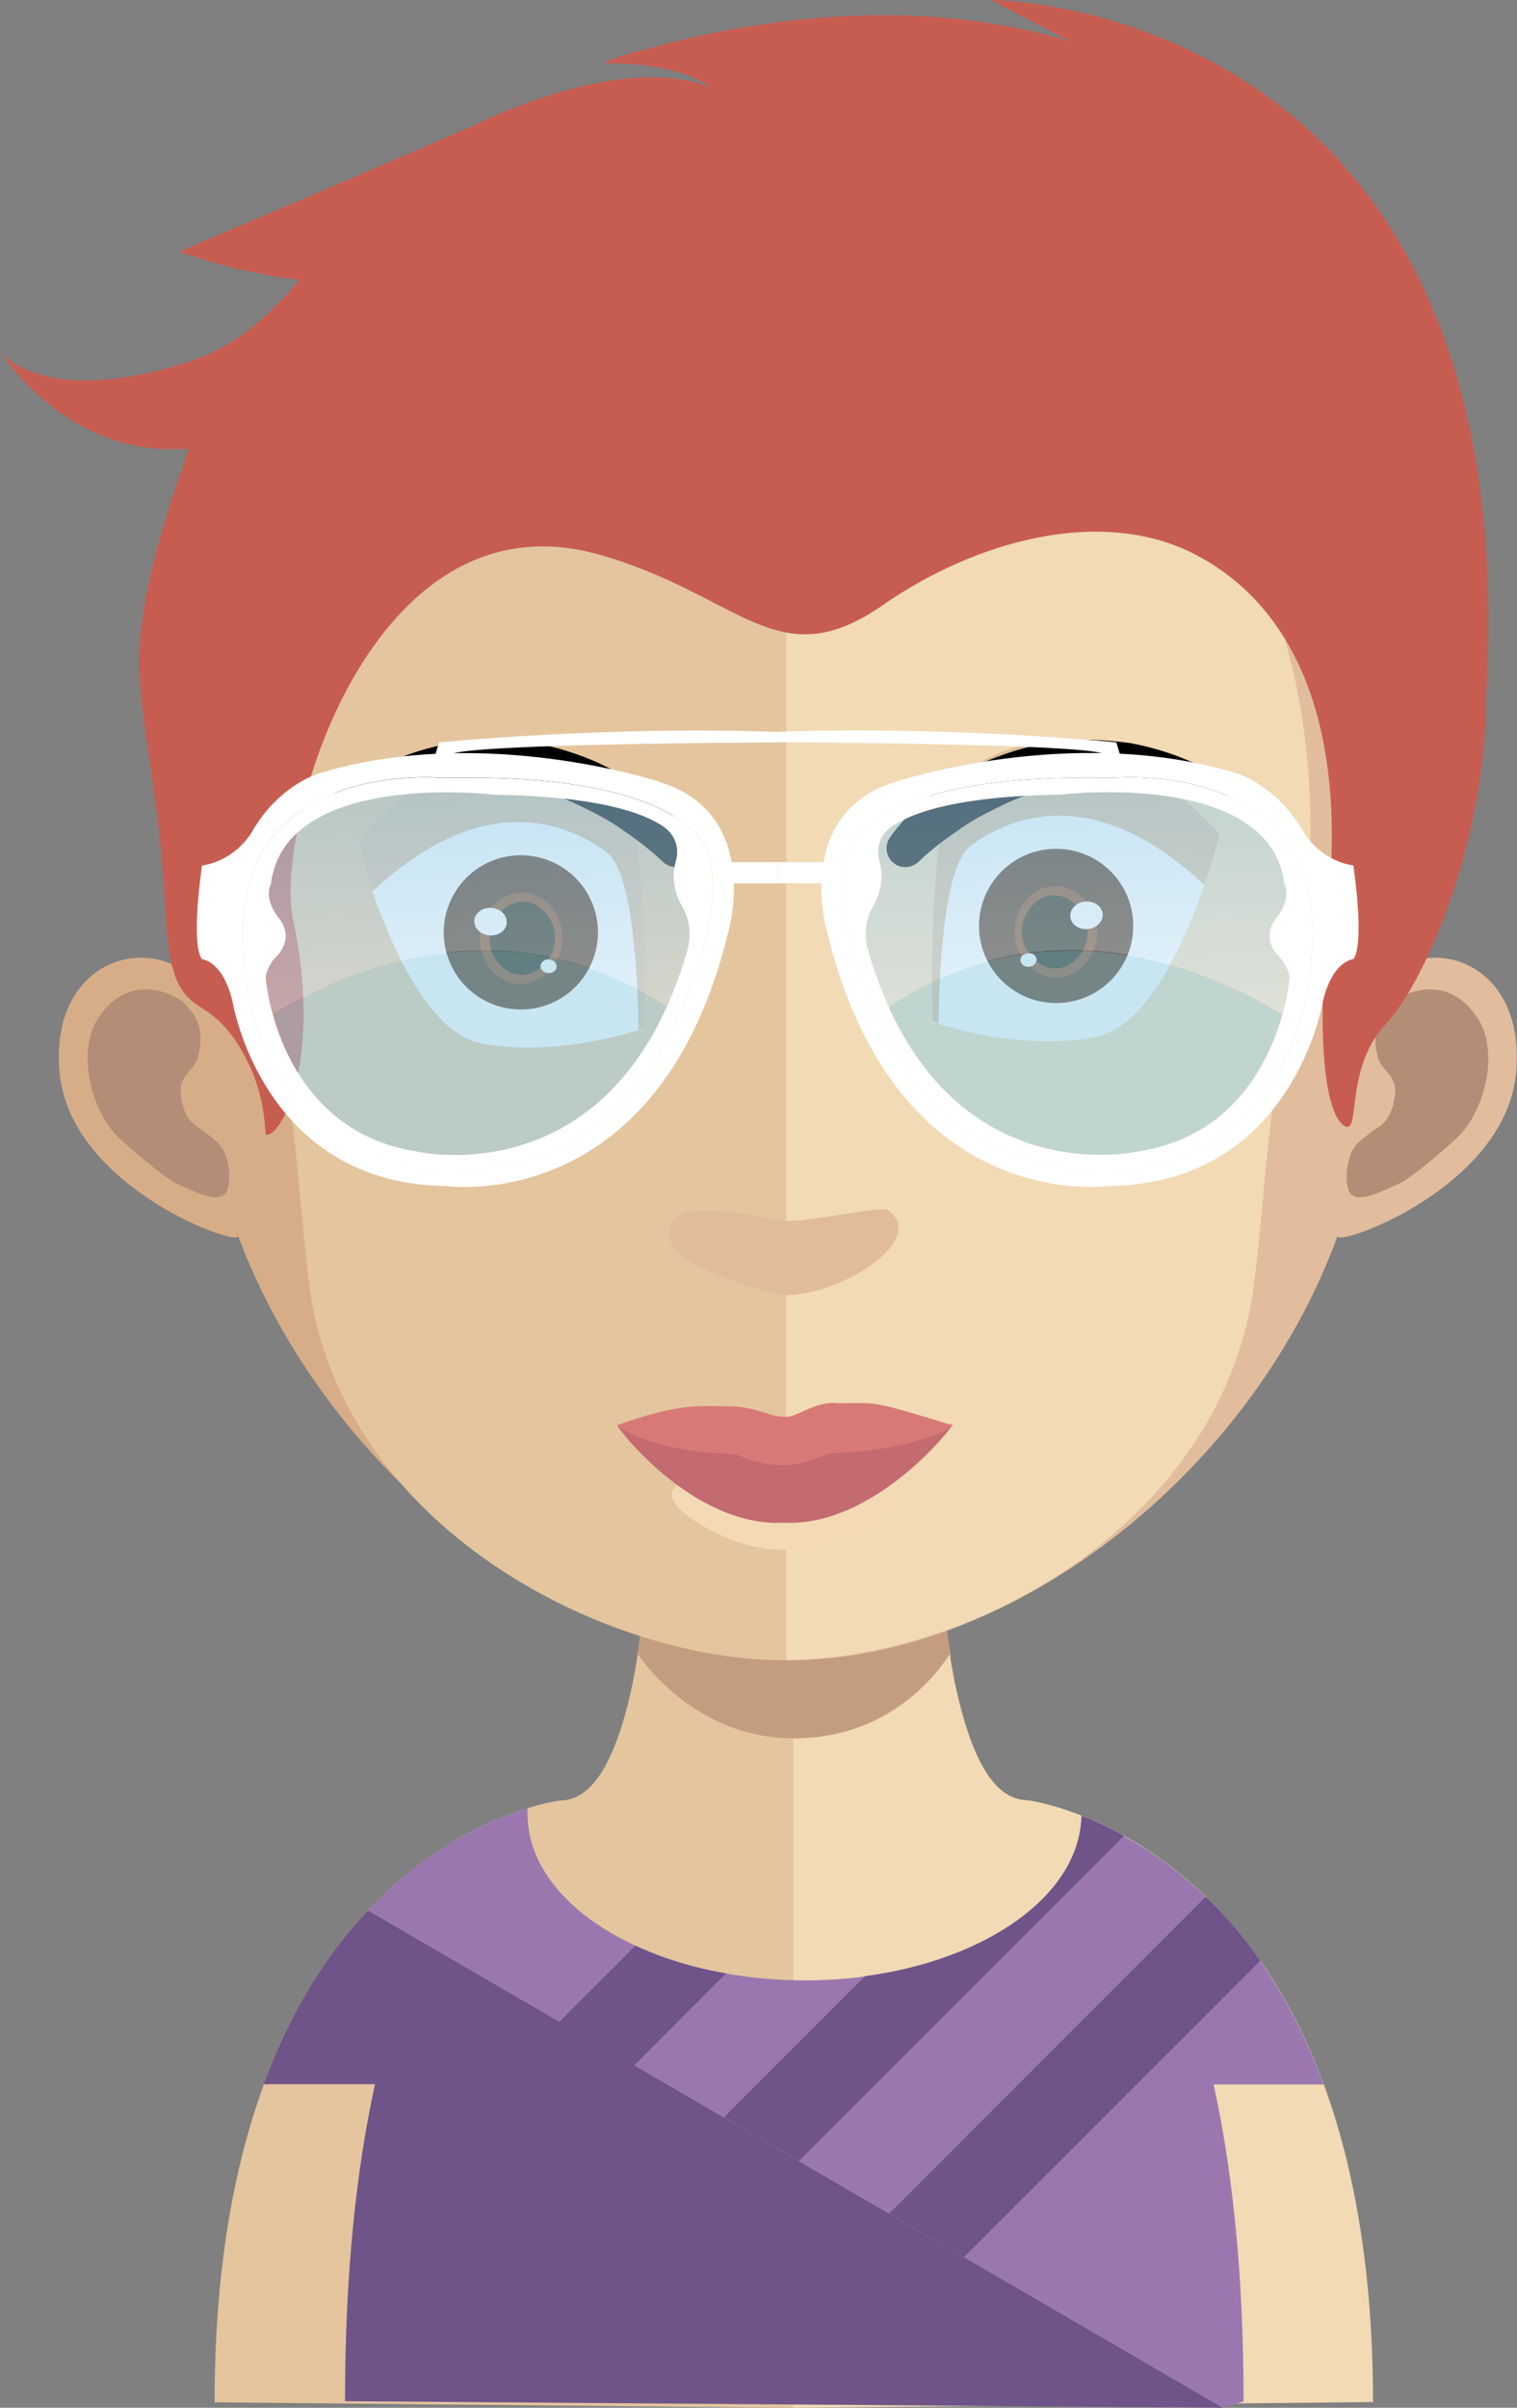 <?xml version="1.0" encoding="UTF-8"?><svg id="Layer_1" xmlns="http://www.w3.org/2000/svg" xmlns:xlink="http://www.w3.org/1999/xlink" viewBox="0 0 121.79 193.29"><rect x="0" y="0" width="121.79" height="193.29" fill="#808080" stroke="none"/><defs><style>.cls-1{fill:none;}.cls-2{clip-path:url(#clippath);}.cls-3{fill:#f1dab4;}.cls-4{fill:#e4c59e;}.cls-5{fill:#f3dab4;}.cls-6{fill:#fff;}.cls-7{fill:#7f401b;}.cls-8{fill:#c3977d;}.cls-9{fill:#c36b70;}.cls-10{fill:#b48d76;}.cls-11{fill:#c1967d;}.cls-12{fill:#c75d51;}.cls-13{fill:#c49d80;}.cls-14{fill:#c5997d;}.cls-15{fill:#e1bd9d;}.cls-16{fill:#e0bc9b;}.cls-17{fill:#d7ad88;}.cls-18{fill:#dbbb9a;}.cls-19{fill:#d77a77;}.cls-20{fill:#231c08;}.cls-21{fill:#6e5488;}.cls-22{fill:#463216;}.cls-23{fill:#9a78af;}.cls-24{fill:#4c2912;}.cls-25{fill:url(#Névtelen_színátmenet_7);}.cls-25,.cls-26,.cls-27{opacity:.54;}.cls-26{fill:url(#Névtelen_színátmenet_7-2);}.cls-27{fill:#98d1e7;}</style><clipPath id="clippath"><rect class="cls-1" x="51.18" y="124.73" width="25.11" height="14.8"/></clipPath><linearGradient id="Névtelen_színátmenet_7" x1="39.29" y1="100.87" x2="36.97" y2="40.48" gradientUnits="userSpaceOnUse"><stop offset="0" stop-color="#fff"/><stop offset="1" stop-color="#53addc"/></linearGradient><linearGradient id="Névtelen_színátmenet_7-2" x1="87.37" y1="99.02" x2="85.05" y2="38.63" xlink:href="#Névtelen_színátmenet_7"/></defs><path class="cls-4" d="m17.23,192.85c0-10.69,1.57-19.03,3.96-25.53,5.77-15.69,16.32-20.67,21.18-22.17,1.59-.49,2.58-.61,2.58-.61.17,0,.33-.02.5-.04,1.43-.23,2.58-1.47,3.51-3.45.69-1.47,1.27-3.34,1.74-5.51.19-.85.33-1.7.48-2.62.22-1.55.44-3.17.63-4.87.07-1.03.18-2.03.29-3.1.4-5.12.52-10.73.52-16.05,0,0,6.08.63,11.02.63v83.76"/><path class="cls-3" d="m63.64,193.29v-83.76h.11c4.9,0,11.06-.63,11.06-.63,0,5.27.11,10.81.51,15.93.11,1,.22,2.03.29,3.02.19,1.77.41,3.43.67,4.98v.03c.07.7.22,1.33.33,1.99.45,2.18.99,4.1,1.64,5.63.81,1.91,1.8,3.25,3.01,3.77.38.17.79.26,1.21.26,0,0,1.74.21,4.36,1.24,5.33,2.09,14.29,7.57,19.44,21.55,2.39,6.5,3.96,14.84,3.96,25.53"/><g class="cls-2"><path class="cls-13" d="m76.29,132.69v.04c-1.14,1.76-4.98,6.82-12.57,6.82h-.07c-7.19-.04-11.39-5.24-12.46-6.78.22-1.54.44-3.15.63-4.84.07-.99.18-2.02.29-3.08,3.5.88,7.34,1.43,11.39,1.5h.15c4.2-.07,8.07-.66,11.69-1.61.11.99.22,2.02.3,3,.18,1.76.41,3.41.66,4.95"/></g><path class="cls-17" d="m63.12,14.08C15.13,14.08,14.87,54.2,17.01,80.47c-3.28-6.23-13.05-4.32-12.24,5.5.77,9.45,14.73,14.27,14.34,13.23,7.27,19.43,26.51,34.08,44.02,34.08h.37V14.08h-.37"/><path class="cls-10" d="m7.83,81.83c2.36-3.81,6.05-2.16,6.93-1.32.96.92,1.73,2.09,1.14,4.32-.33,1.28-1.66,1.39-1.36,3.3.37,2.16,1.36,2.27,1.95,2.78.55.48,1.25.84,1.59,1.76.37.92.41,1.87.22,2.71-.37,1.54-2.62.29-4.13-.37-1-.48-4.17-3.15-4.98-4.03-1.99-2.27-2.95-6.67-1.36-9.16"/><path class="cls-15" d="m63.38,14.08c48,0,48.26,40.12,46.15,66.39,3.28-6.23,13.01-4.32,12.2,5.5-.74,9.45-14.72,14.27-14.34,13.23-7.08,19.43-26.51,34.08-44.02,34.08h-.26l-.11-119.19h.37"/><path class="cls-10" d="m118.68,81.83c-2.36-3.81-6.01-2.16-6.93-1.32-.96.92-1.7,2.09-1.14,4.32.33,1.28,1.66,1.39,1.36,3.3-.37,2.16-1.36,2.27-1.92,2.78-.55.48-1.29.84-1.62,1.76s-.41,1.87-.22,2.71c.37,1.54,2.62.29,4.13-.37,1.03-.48,4.17-3.15,4.98-4.03,2.03-2.27,2.95-6.67,1.36-9.16"/><path class="cls-4" d="m62.75,25.4c-15.78,0-27.35,4.58-34.32,13.59-9.77,12.64-9.4,31.91-5.82,45.76,1.11,4.25,1.7,15.65,2.43,19.82,3.43,18.72,24.11,28.69,37.71,28.69h.37V25.4h-.22"/><path class="cls-3" d="m97.03,39.03c-6.93-8.98-18.36-13.56-33.92-13.63v107.87c15.56-.18,34.17-11.1,37.34-28.69.77-4.18,1.33-15.57,2.43-19.82,3.61-13.81,3.98-33.05-5.86-45.73"/><path class="cls-1" d="m61.19,114.26c-.22-.04-.42-.08-.59-.11.2.04.4.08.59.11Z"/><path class="cls-1" d="m60.37,114.1c-.14-.03-.27-.06-.36-.08.12.03.24.05.36.08Z"/><path class="cls-8" d="m60.6,114.15c-.08-.02-.15-.03-.23-.05.07.02.14.03.23.05Z"/><path class="cls-8" d="m60.01,114.02c-.07-.02-.13-.04-.2-.06h0s.08.02.21.06Z"/><path class="cls-1" d="m20.09,59.02c-.43,1.43-.73,2.99-.93,4.66,0,0,.63-2.63,2.03-6.52-.6.83-1,1.5-1.1,1.86Z"/><path class="cls-22" d="m49.72,25.67l-.2.2.03.07c.07-.1.1-.2.17-.27Z"/><path class="cls-1" d="m61.34,112.08c-.22-.04-.43-.08-.61-.12.21.04.41.09.61.12Z"/><path class="cls-1" d="m60.5,111.91c-.14-.03-.28-.06-.37-.08.12.03.24.06.37.08Z"/><path class="cls-11" d="m60.73,111.96c-.08-.02-.15-.03-.23-.05.08.02.14.03.23.05Z"/><path class="cls-11" d="m60.13,111.83c-.07-.02-.14-.04-.21-.06h0s.08.02.21.06Z"/><path class="cls-16" d="m53.74,99.28c-.19-3.83,7.03-1.4,9.41-1.28,1.88.1,7.6-1.21,8.09-.87,3.37,2.27-3.57,6.84-8.21,6.84-1.24,0-9.18-2.38-9.29-4.69Z"/><path class="cls-6" d="m28.68,67.5s3.66,15.02,9.95,16.25c6.29,1.23,13.09-1.21,13.09-1.21,0,0,.65-17.65-2.57-19.96-3.22-2.32-10.63-5.66-20.47,4.92Z"/><path class="cls-18" d="m51.73,82.49s-.14.04-.47.18c-.08-5.41-.58-12.85-2.59-14.28-2.99-2.19-9.74-5.27-18.75,3.16-.82-2.33-1.23-4.09-1.23-4.09,9.86-10.61,17.28-7.27,20.47-4.95,3.22,2.32,2.57,19.99,2.57,19.99Z"/><circle class="cls-24" cx="41.82" cy="74.84" r="6.19" transform="translate(-25.84 22.19) rotate(-22.91)"/><path class="cls-7" d="m41.53,78.97c-1.79-.15-3.16-1.95-3-3.93.16-1.98,1.81-3.53,3.6-3.38,1.79.15,3.16,1.95,3,3.93-.16,1.98-1.81,3.54-3.6,3.39Z"/><path class="cls-20" d="m41.69,78.25c-1.24-.11-2.53-1.47-2.4-3.15.14-1.69,1.63-2.82,2.88-2.72,1.24.11,2.53,1.48,2.39,3.16-.14,1.68-1.63,2.82-2.87,2.72Z"/><path class="cls-6" d="m40.68,74.1c-.05.61-.68,1.05-1.39.99-.72-.06-1.26-.6-1.21-1.21.05-.61.67-1.05,1.39-1,.72.06,1.26.6,1.21,1.21Z"/><path class="cls-6" d="m44.69,77.62c-.03.3-.34.53-.69.5-.36-.03-.63-.3-.61-.6.03-.3.34-.53.69-.5.36.03.63.3.61.6Z"/><path class="cls-1" d="m61.44,113.85c-.22-.04-.43-.08-.61-.12.21.04.41.09.61.12Z"/><path class="cls-1" d="m60.6,113.68c-.14-.03-.28-.06-.37-.08.12.03.24.06.37.08Z"/><path class="cls-11" d="m60.83,113.73c-.08-.02-.15-.03-.23-.05.08.02.14.03.23.05Z"/><path class="cls-11" d="m60.23,113.6c-.07-.02-.14-.04-.21-.06h0s.08.02.21.06Z"/><path class="cls-1" d="m61.2,113.43c-.24-.04-.46-.08-.65-.12.22.05.44.09.65.12Z"/><path class="cls-1" d="m60.3,113.26c-.15-.03-.3-.07-.4-.09.13.03.26.06.4.09Z"/><path class="cls-8" d="m60.55,113.31c-.08-.02-.17-.03-.25-.05.08.02.15.03.25.05Z"/><path class="cls-8" d="m59.9,113.17c-.08-.02-.15-.04-.22-.06h0s.09.03.23.06Z"/><path class="cls-1" d="m61.01,112.81c-.24-.04-.46-.08-.65-.12.22.05.44.09.65.12Z"/><path class="cls-1" d="m60.11,112.63c-.15-.03-.3-.07-.4-.09.13.03.26.06.4.09Z"/><path class="cls-8" d="m60.36,112.68c-.08-.02-.17-.03-.25-.05.08.02.15.03.25.05Z"/><path class="cls-8" d="m59.72,112.54c-.08-.02-.15-.04-.22-.06h0s.09.03.23.06Z"/><path class="cls-1" d="m61.57,112.72c-.23-.04-.44-.08-.63-.12.21.05.42.09.63.12Z"/><path class="cls-1" d="m60.7,112.54c-.14-.03-.29-.06-.38-.09.13.03.25.06.38.09Z"/><path class="cls-8" d="m60.94,112.6c-.08-.02-.16-.03-.24-.05.08.02.15.03.24.05Z"/><path class="cls-8" d="m60.31,112.46c-.07-.02-.14-.04-.21-.06h0s.08.03.22.06Z"/><path class="cls-6" d="m97.92,66.99s-3.66,15.02-9.95,16.25c-6.29,1.23-13.09-1.21-13.09-1.21,0,0-.65-17.65,2.57-19.96,3.22-2.32,10.63-5.66,20.47,4.92Z"/><path class="cls-18" d="m74.88,81.98s.14.04.47.18c.08-5.41.58-12.85,2.59-14.28,2.99-2.19,9.74-5.27,18.75,3.16.82-2.33,1.23-4.09,1.23-4.09-9.86-10.61-17.28-7.27-20.47-4.95-3.22,2.32-2.57,19.99-2.57,19.99Z"/><path class="cls-24" d="m78.6,74.33c0,3.42,2.77,6.19,6.19,6.19s6.19-2.77,6.19-6.19-2.77-6.19-6.19-6.19-6.19,2.77-6.19,6.19Z"/><path class="cls-7" d="m85.07,78.45c1.79-.15,3.16-1.95,3-3.93-.16-1.98-1.81-3.53-3.6-3.38-1.79.15-3.16,1.95-3,3.93.16,1.98,1.81,3.54,3.6,3.39Z"/><path class="cls-20" d="m84.92,77.74c1.24-.11,2.53-1.47,2.4-3.15-.14-1.69-1.63-2.82-2.88-2.72-1.24.11-2.53,1.48-2.39,3.16.14,1.68,1.63,2.82,2.87,2.72Z"/><path class="cls-6" d="m85.93,73.59c.05.61.68,1.05,1.39.99.72-.06,1.26-.6,1.21-1.21-.05-.61-.67-1.05-1.39-1-.72.06-1.26.6-1.21,1.21Z"/><path class="cls-6" d="m81.92,77.11c.03.3.34.53.69.5.36-.03.63-.3.61-.6-.03-.3-.34-.53-.69-.49-.36.03-.63.3-.61.6Z"/><path d="m55.5,67.26c-.05-.07-1.19-1.81-3.52-3.6-1.46-1.12-2.89-1.97-4.38-2.61-1.81-.76-3.75-1.3-5.63-1.55-1.7-.19-3.59-.14-5.8.16-1.68.32-3.32.82-4.71,1.43-.99.34-1.78.82-2.41,1.21-.24.15-.46.28-.68.4l-3,1.89,3.46-.81c.16-.04.34-.09.52-.14.72-.19,1.61-.43,2.65-.58.24-.04.49-.09.75-.14.44-.09.89-.18,1.36-.2.52-.04,1.07-.07,1.63-.11l.73-.05c1.92-.02,3.54.12,4.97.45,1.57.27,3.19.78,4.67,1.46,1.4.67,2.74,1.33,3.79,2.1,2.11,1.41,3.29,2.59,3.3,2.6h0c.29.29.68.44,1.07.44.28,0,.57-.08.82-.24.7-.46.89-1.4.45-2.07l-.03-.05Z"/><path d="m98.54,62.69c-.2-.11-.42-.24-.66-.39-.63-.39-1.41-.87-2.38-1.2-1.42-.63-3.06-1.13-4.76-1.45-2.18-.29-4.07-.34-5.78-.15-1.87.26-3.82.79-5.63,1.55-1.46.63-2.94,1.5-4.38,2.61-2.29,1.76-3.43,3.46-3.51,3.59l-.02.03c-.39.59-.3,1.39.2,1.89.28.29.66.44,1.07.44h0c.4,0,.78-.16,1.06-.44h.01c.11-.12,1.25-1.24,3.3-2.61,1.03-.76,2.37-1.42,3.77-2.09,1.49-.69,3.1-1.2,4.7-1.47,1.42-.33,3.04-.47,4.93-.45l.76.05c.55.04,1.09.08,1.62.11.46.02.91.11,1.35.2.25.05.5.1.75.14,1.05.15,1.94.39,2.65.58.19.05.36.1.53.14l3.46.81-3.03-1.9Z"/><path class="cls-21" d="m27.7,192.76c0-10.33.92-18.67,2.41-25.45h-8.93c2.27-6.16,5.26-10.67,8.38-13.95l68.63,39.92"/><path class="cls-1" d="m59.21,119.09c-.22-.04-.43-.08-.6-.12.2.04.4.08.6.12Z"/><path class="cls-1" d="m58.38,118.93c-.14-.03-.28-.06-.37-.08.12.03.24.06.37.08Z"/><path class="cls-14" d="m58.61,118.98c-.08-.02-.15-.03-.23-.05.08.02.14.03.23.05Z"/><path class="cls-14" d="m58.01,118.84c-.07-.02-.14-.04-.21-.06h0s.08.02.21.06Z"/><path class="cls-1" d="m59.04,118.51c-.22-.04-.43-.08-.6-.12.21.04.4.08.6.12Z"/><path class="cls-1" d="m58.21,118.35c-.14-.03-.28-.06-.37-.08.12.03.24.06.37.08Z"/><path class="cls-14" d="m58.44,118.39c-.08-.02-.15-.03-.23-.05.08.02.14.03.23.05Z"/><path class="cls-14" d="m57.84,118.26c-.07-.02-.14-.04-.21-.06h0s.08.02.21.06Z"/><path class="cls-1" d="m59.55,118.43c-.22-.04-.41-.08-.58-.11.2.04.39.08.58.11Z"/><path class="cls-1" d="m58.75,118.27c-.13-.03-.27-.06-.35-.08.12.03.23.05.35.08Z"/><path class="cls-14" d="m58.97,118.31c-.07-.02-.15-.03-.22-.05.07.02.14.03.22.05Z"/><path class="cls-14" d="m58.39,118.19c-.07-.02-.13-.04-.2-.06h0s.08.02.21.06Z"/><path class="cls-5" d="m53.94,120.1c-.18-2.39,6.65.5,8.89.57,1.79.06,7.16-.35,7.66-.54,3.76-1.4-.21,3.99-7.77,4.27-3.47.14-8.68-2.85-8.78-4.3Z"/><path class="cls-9" d="m76.45,114.37c-4.33-.81-13.45.05-13.45.05-7.52,1.25-13.41-.08-13.45-.03-.18.02,6.01,8.22,13.35,7.85h0c7.34.38,13.73-7.85,13.56-7.87Z"/><path class="cls-19" d="m67.35,112.64c-1.95-.22-3.34,1.19-4.34,1.09-1.02.09-2.34-.81-4.3-.83-2.76-.03-4.11-.27-9.16,1.5.18.34,3.41,2.22,9.47,2.32.09,0,1.71.92,4.02.91,1.45,0,3.43-.97,3.51-.97,6.07-.09,9.77-1.9,9.94-2.23-6.67-2.07-6.14-1.8-9.14-1.78Z"/><path class="cls-23" d="m98.18,193.29l-20.8-12.1-6-3.5-7.24-4.22-6.02-3.5-7.2-4.18-6.02-3.5-15.35-8.93c4.8-5.1,9.85-7.29,12.82-8.21-.02.15-.02.31-.02.46,0,4.31,3.39,8.14,8.66,10.58,2.15,1,4.6,1.77,7.28,2.23,1.7.31,3.48.49,5.34.54.32.02.66.02.98.02,1.66,0,3.28-.11,4.83-.32,9.85-1.32,17.25-6.57,17.38-12.88,1.03.4,2.18.92,3.41,1.61,2.06,1.14,4.33,2.7,6.57,4.88,1.49,1.43,2.98,3.13,4.37,5.14,1.89,2.72,3.64,5.99,5.1,9.92h-8.84c1.49,6.75,2.41,15.1,2.41,25.45"/><path class="cls-12" d="m79.56,0l6.4,3.34h0c-13.55-4.14-27.5-1.25-33.91.57-2.33.51-3.64,1.17-3.64,1.17.57-.01,1.14.02,1.72.03,1.96.11,5.12.52,6.99,1.94-2.81-1.15-7.67-1.56-15.82,1.59-1.14.44-2.19.91-3.17,1.39-3.46,1.51-10.4,4.5-23.71,10.16,0,0,4.39,1.7,9.63,2.28-2.51,2.92-5.1,5.42-9.43,6.75-11.33,3.47-14.61-.98-14.61-.98,0,0,4.92,7.8,13.64,7.82,1.41,0,1.55-.03,1.55-.03,0,.02-3.26,8.36-3.88,14.6-.64,6.37,1.36,10.72,1.97,22.64.53,10.18,3.4,4.97,6.83,12.47,1.16,2.52,1.2,5.35,1.2,5.35,1.27.3,4.6-6.11,2.21-17.25-1.56-7.23,6.13-34.63,24.68-29.29,11.34,3.27,14.21,9.92,22.69,4.01,7.32-5.09,17.54-8.02,25.17-3.99,7.64,4.04,11.95,13.1,10.61,27.56-1.69,18.46,1.49,18.33,1.49,18.33.96,0-.06-4.92,3.12-8.3,3.18-3.38,8.02-14.8,8.02-26.18C122.68.02,79.56,0,79.56,0Z"/><path class="cls-21" d="m58.29,158.42l-7.37,7.38-6.02-3.5,6.11-6.11c2.15,1,4.6,1.77,7.28,2.23Z"/><path class="cls-21" d="m90.23,147.38l-26.09,26.09-6.02-3.5,11.33-11.33c9.85-1.32,17.25-6.57,17.38-12.88,1.03.4,2.18.92,3.41,1.61Z"/><path class="cls-21" d="m101.18,157.4l-23.79,23.79-6-3.5,25.42-25.43c1.49,1.43,2.98,3.13,4.37,5.14Z"/><path class="cls-25" d="m55.2,76.26c-.48,1.69-1.04,3.2-1.66,4.56-12.53-8.21-24.72-3.56-31.63.6-.46-1.66-.55-2.83-.55-2.83-.08-.64.63-1.58.63-1.58,1.9-1.74.4-3.32.4-3.32-1.27-1.66-.63-2.69-.63-2.69,1.11-9.26,17.96-7.2,17.96-7.2,8.26.13,11.96,1.44,13.61,2.6.85.6,1.24,1.67.95,2.67,0,.01,0,.03-.01.04-.35,1.22-.15,2.52.49,3.62,0,.01.02.03.02.04.61,1.06.75,2.32.41,3.5Z"/><path class="cls-27" d="m53.54,80.82c-6.66,14.76-20.07,11.62-20.07,11.62-7.69-1.2-10.53-7.32-11.55-11.01,6.9-4.16,19.1-8.81,31.63-.6Z"/><path class="cls-26" d="m69.68,76.25c.48,1.69,1.04,3.2,1.66,4.56,12.53-8.21,24.72-3.56,31.63.6.46-1.66.55-2.83.55-2.83.08-.64-.63-1.58-.63-1.58-1.9-1.74-.4-3.32-.4-3.32,1.27-1.66.63-2.69.63-2.69-1.11-9.26-17.97-7.2-17.97-7.2-8.26.13-11.96,1.44-13.61,2.6-.85.6-1.24,1.67-.95,2.67,0,.01,0,.03.01.04.35,1.22.15,2.52-.49,3.62,0,.01-.02.03-.02.04-.61,1.06-.75,2.32-.41,3.5Z"/><path class="cls-27" d="m71.33,80.82c6.66,14.76,20.07,11.62,20.07,11.62,7.69-1.2,10.53-7.32,11.55-11.01-6.9-4.16-19.1-8.81-31.63-.6Z"/><path class="cls-6" d="m56.97,68.86s-.71-6.89-21.45-6.41c0,0-17.01-1.62-15.98,13.71,0,0-.32,13.99,12.98,17.55,0,0,14.24,2.85,20.73-9.73,0,0,5.06-8.78,3.72-15.11Zm-1.78,7.4c-5.73,19.94-21.73,16.18-21.73,16.18-11.16-1.74-12.11-13.85-12.11-13.85-.08-.64.63-1.58.63-1.58,1.9-1.74.4-3.32.4-3.32-1.27-1.66-.63-2.69-.63-2.69,1.11-9.26,17.96-7.2,17.96-7.2,8.26.13,11.96,1.44,13.61,2.6.85.6,1.24,1.67.95,2.67,0,.01,0,.03-.01.04-.35,1.22-.15,2.52.49,3.62,0,.01.02.03.02.04.61,1.06.75,2.32.41,3.5Z"/><path class="cls-6" d="m52.94,62.76s-14.09-4.67-27.22-.71c0,0-3.25.87-5.46,4.67,0,0-1.19,2.29-4.04,2.77,0,0-.95,6.25,0,7.52,0,0,1.66.08,2.45,3.4,0,0,2.37,14.64,17.17,14.8,0,0,17.25,2.53,22.71-20.73,0,0,2.53-9.26-5.62-11.71Zm.32,21.21c-6.49,12.58-20.73,9.73-20.73,9.73-13.3-3.56-12.98-17.55-12.98-17.55-1.03-15.33,15.98-13.71,15.98-13.71,20.73-.47,21.45,6.41,21.45,6.41,1.34,6.33-3.72,15.11-3.72,15.11Z"/><rect class="cls-6" x="58.28" y="69.21" width="4.15" height="1.7"/><path class="cls-6" d="m62.43,58.76c-13.69-.51-27.18.84-27.18.84l-.47,1.54,1.66-.68c3.01-.75,23.56-.85,26-.86v-.84Z"/><path class="cls-6" d="m71.62,83.97c6.49,12.58,20.73,9.73,20.73,9.73,13.29-3.56,12.98-17.55,12.98-17.55,1.03-15.33-15.98-13.71-15.98-13.71-20.73-.47-21.45,6.41-21.45,6.41-1.35,6.33,3.72,15.11,3.72,15.11Zm-1.53-11.21s.02-.03.02-.04c.64-1.1.83-2.4.49-3.62,0-.01,0-.03-.01-.04-.29-1,.1-2.07.95-2.67,1.66-1.16,5.35-2.47,13.61-2.6,0,0,16.86-2.06,17.97,7.2,0,0,.63,1.03-.63,2.69,0,0-1.5,1.58.4,3.32,0,0,.71.95.63,1.58,0,0-.95,12.11-12.11,13.85,0,0-16,3.76-21.73-16.18-.34-1.17-.19-2.44.41-3.5Z"/><path class="cls-6" d="m66.32,74.47c5.46,23.27,22.71,20.73,22.71,20.73,14.8-.16,17.17-14.8,17.17-14.8.79-3.32,2.45-3.4,2.45-3.4.95-1.27,0-7.52,0-7.52-2.85-.47-4.04-2.77-4.04-2.77-2.21-3.8-5.46-4.67-5.46-4.67-13.14-3.96-27.22.71-27.22.71-8.15,2.45-5.62,11.71-5.62,11.71Zm1.58-5.62s.71-6.88,21.45-6.41c0,0,17.01-1.62,15.98,13.71,0,0,.32,13.99-12.98,17.55,0,0-14.24,2.85-20.73-9.73,0,0-5.06-8.78-3.72-15.11Z"/><rect class="cls-6" x="62.44" y="69.21" width="4.15" height="1.7"/><path class="cls-6" d="m62.44,58.75c13.69-.51,27.18.84,27.18.84l.47,1.54-1.66-.68c-3.01-.75-23.56-.85-26-.86v-.84Z"/></svg>